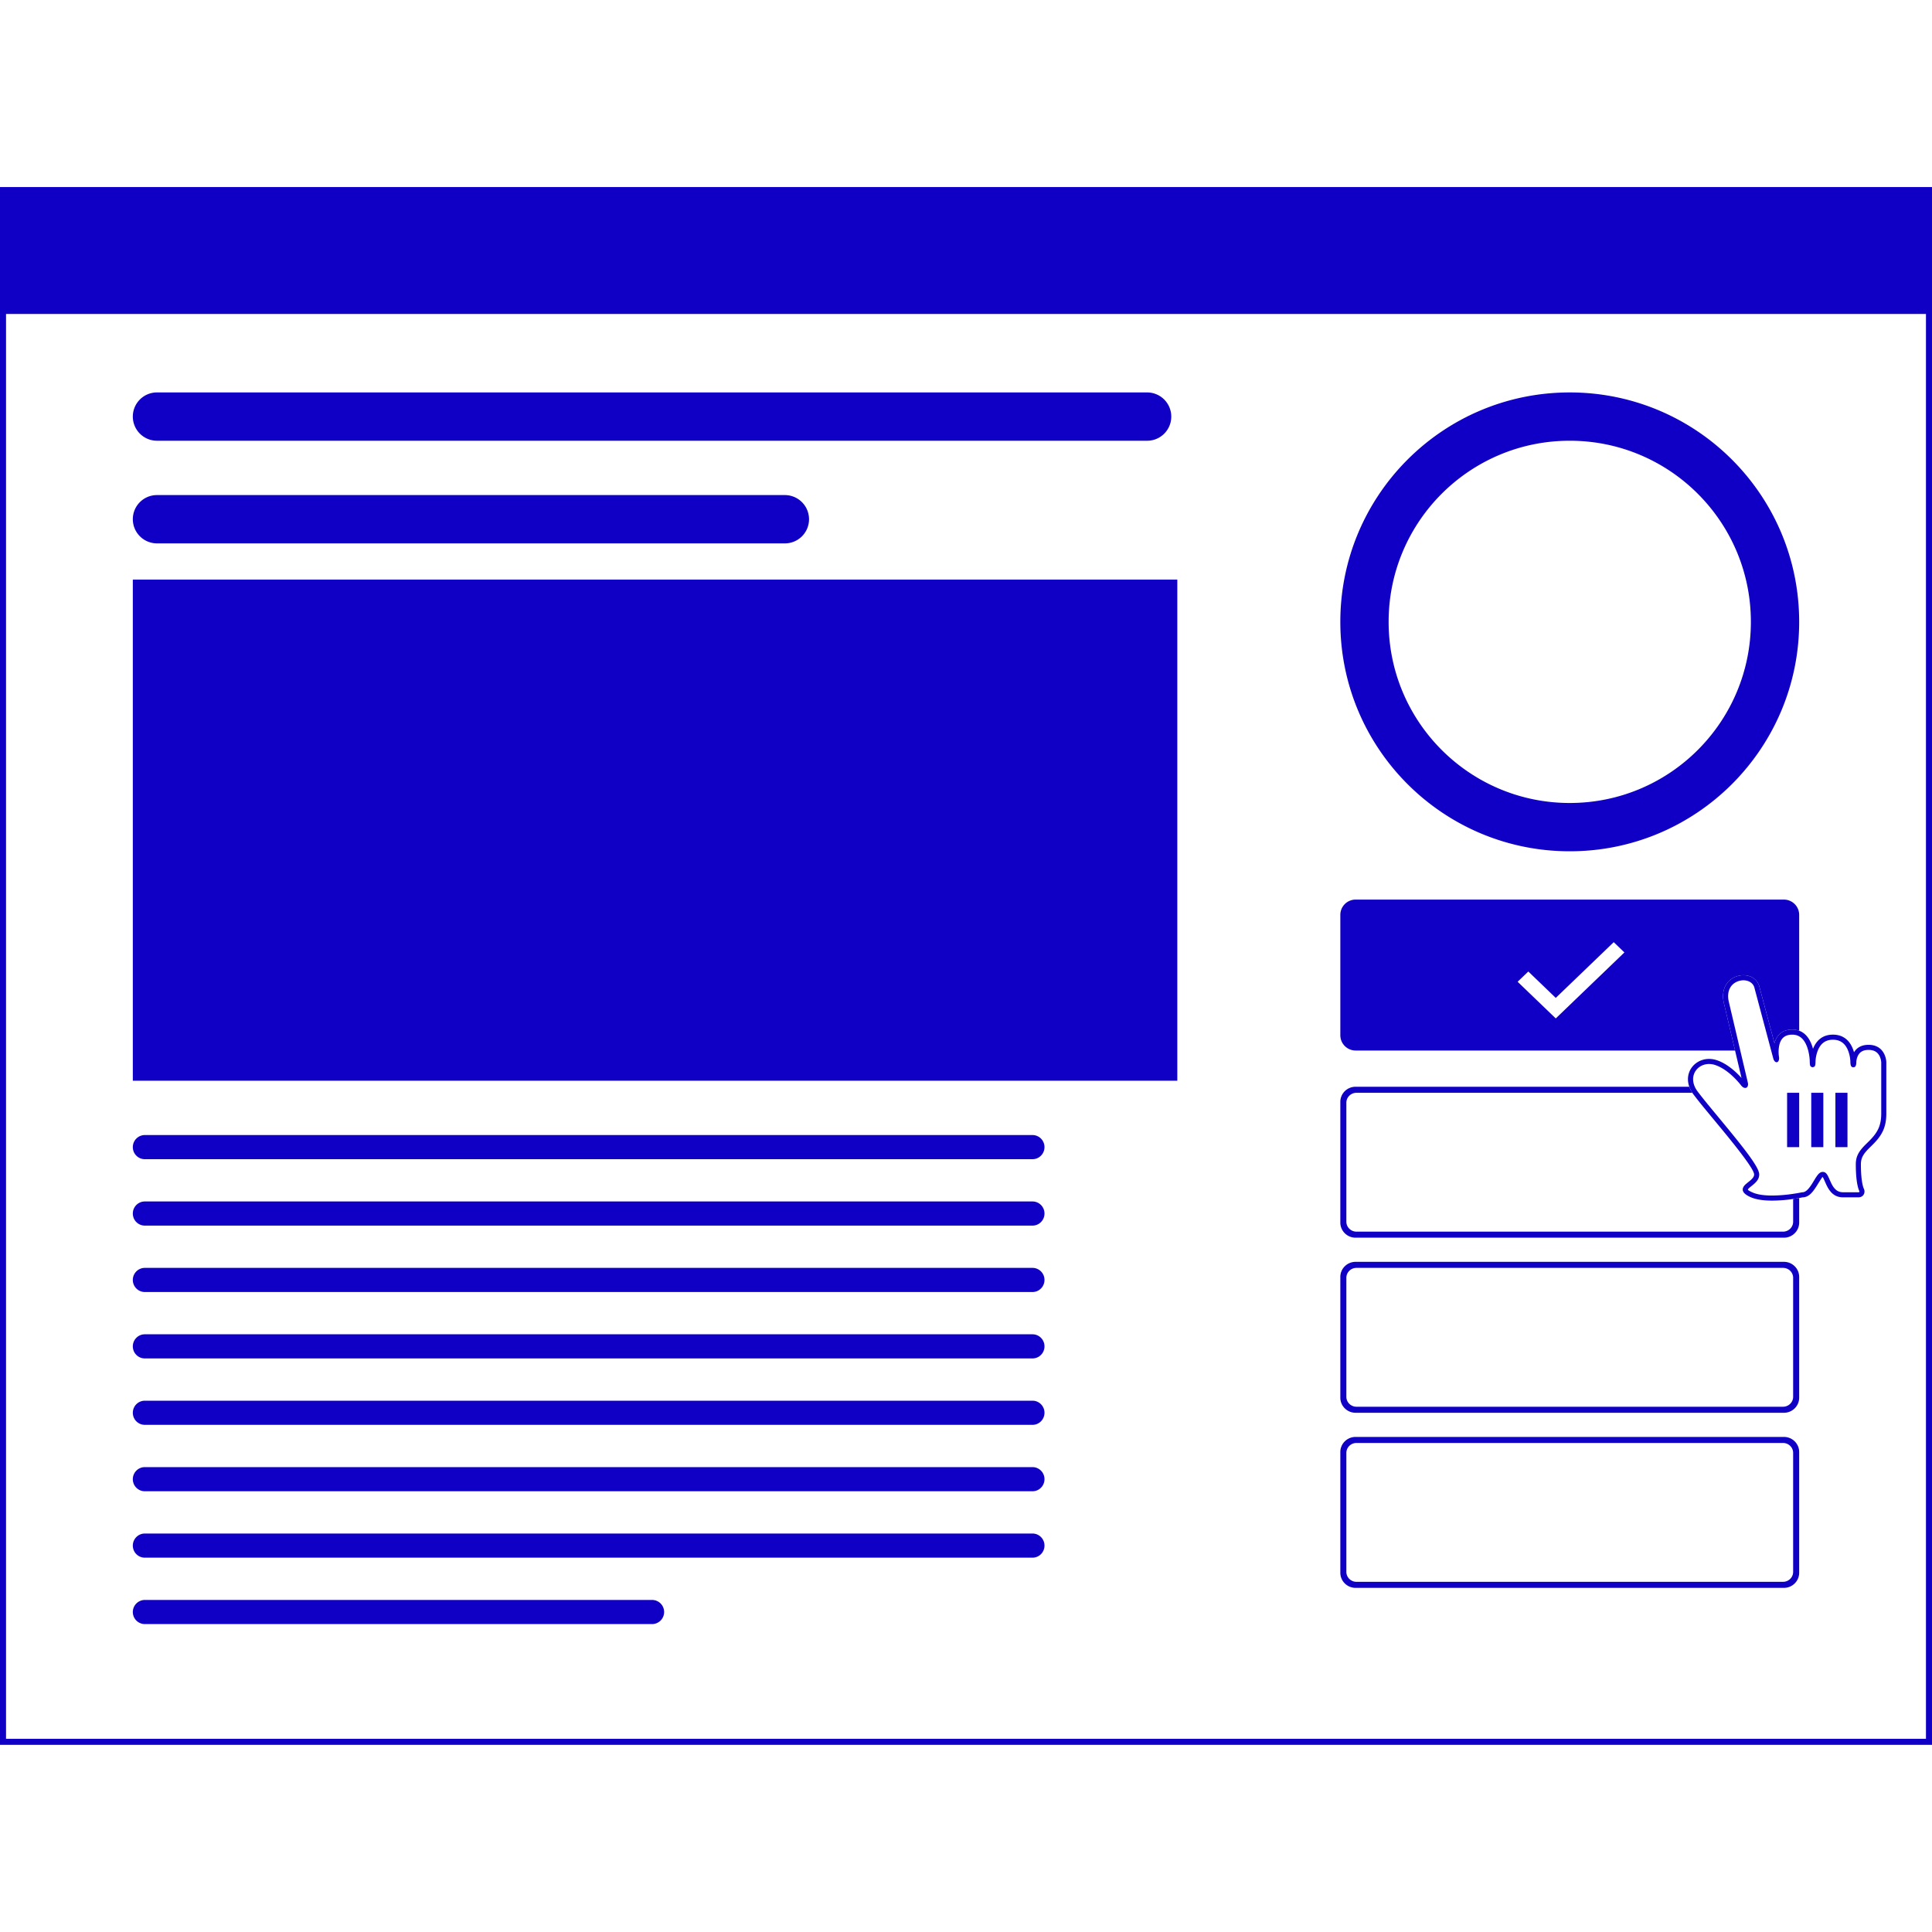 <svg xmlns="http://www.w3.org/2000/svg" width="300" height="300" viewBox="0 0 320 258"><g fill="#1000C5" fill-rule="evenodd"><path d="M1 257h318V1H1v256zM0 0h320v258H0V0z"/><path d="M22 170c0-1.105.887-2 1.992-2h147.016c1.1 0 1.992.888 1.992 2 0 1.105-.887 2-1.992 2H23.992c-1.1 0-1.992-.888-1.992-2zm0 11c0-1.105.887-2 1.992-2h147.016c1.1 0 1.992.888 1.992 2 0 1.105-.887 2-1.992 2H23.992c-1.1 0-1.992-.888-1.992-2zm0 11c0-1.105.887-2 1.992-2h147.016c1.1 0 1.992.888 1.992 2 0 1.105-.887 2-1.992 2H23.992c-1.1 0-1.992-.888-1.992-2zm0 11c0-1.105.887-2 1.992-2h147.016c1.1 0 1.992.888 1.992 2 0 1.105-.887 2-1.992 2H23.992c-1.1 0-1.992-.888-1.992-2zm0 11c0-1.105.887-2 1.992-2h147.016c1.1 0 1.992.888 1.992 2 0 1.105-.887 2-1.992 2H23.992c-1.1 0-1.992-.888-1.992-2zm0 11c0-1.105.887-2 1.992-2h147.016c1.1 0 1.992.888 1.992 2 0 1.105-.887 2-1.992 2H23.992c-1.1 0-1.992-.888-1.992-2zm0 11c0-1.105.9-2 2.003-2h83.994c1.106 0 2.003.888 2.003 2 0 1.105-.9 2-2.003 2H24.003A1.997 1.997 0 0 1 22 236zm0-77c0-1.105.887-2 1.992-2h147.016c1.1 0 1.992.888 1.992 2 0 1.105-.887 2-1.992 2H23.992c-1.1 0-1.992-.888-1.992-2zM0 0h320v21H0zM22 65h173v83H22zM22 38c0-2.21 1.787-4 3.998-4h164.004A4.002 4.002 0 0 1 194 38c0 2.21-1.787 4-3.998 4H25.998A4.002 4.002 0 0 1 22 38zm0 17c0-2.21 1.782-4 4.003-4h103.994A4.004 4.004 0 0 1 134 55c0 2.21-1.782 4-4.003 4H26.003A4.004 4.004 0 0 1 22 55zm200 154.5c0-1.38 1.133-2.5 2.529-2.5h70.942c1.397 0 2.529 1.123 2.529 2.5v20c0 1.38-1.133 2.5-2.529 2.5H224.53c-1.397 0-2.529-1.123-2.529-2.5v-20zm1 .143v19.714c0 .906.753 1.643 1.677 1.643h70.646c.925 0 1.677-.736 1.677-1.643v-19.714c0-.906-.753-1.643-1.677-1.643h-70.646c-.925 0-1.677.736-1.677 1.643zm-1-29.143c0-1.38 1.133-2.5 2.529-2.5h70.942c1.397 0 2.529 1.123 2.529 2.5v20c0 1.38-1.133 2.5-2.529 2.5H224.53c-1.397 0-2.529-1.123-2.529-2.5v-20zm1 .143v19.714c0 .906.753 1.643 1.677 1.643h70.646c.925 0 1.677-.736 1.677-1.643v-19.714c0-.906-.753-1.643-1.677-1.643h-70.646c-.925 0-1.677.736-1.677 1.643zM279.802 149h-55.273c-1.396 0-2.529 1.12-2.529 2.5v20c0 1.377 1.132 2.5 2.529 2.5h70.942c1.396 0 2.529-1.12 2.529-2.5v-4.071a30.182 30.182 0 0 1-1 .16v3.768c0 .907-.752 1.643-1.677 1.643h-70.646c-.924 0-1.677-.737-1.677-1.643v-19.714c0-.907.752-1.643 1.677-1.643h55.625a4.737 4.737 0 0 1-.5-1zM298 139.722v-19.187a2.534 2.534 0 0 0-2.529-2.535H224.53a2.532 2.532 0 0 0-2.529 2.535v19.93a2.534 2.534 0 0 0 2.529 2.535h62.852l-1.887-8.02c-.422-2.113.515-3.719 2.175-4.272 1.548-.516 3.21.088 3.698 1.554l2.546 9.55c.36-1.406 1.31-2.284 2.942-2.284.419 0 .8.067 1.145.194zm-40.316-2.038l-6.316-6.073 1.769-1.7 4.547 4.372 9.6-9.23 1.769 1.7-11.369 10.931z"/><path d="M306.903 142.75c-.566-1.468-1.645-2.38-3.312-2.38-1.655 0-2.73.9-3.3 2.35a8.104 8.104 0 0 0-.111-.375c-.563-1.734-1.636-2.817-3.325-2.817-1.632 0-2.582.878-2.942 2.284l-2.546-9.55c-.488-1.466-2.15-2.07-3.698-1.554-1.66.553-2.597 2.16-2.175 4.271l2.957 12.568a13.89 13.89 0 0 0-1.222-1.206c-.924-.803-1.887-1.41-2.873-1.738-3.325-1.109-6.375 2.323-3.838 5.704a77.566 77.566 0 0 0 2.032 2.548c.426.519 2.2 2.661 2.628 3.18l.389.474c3.25 3.963 4.972 6.35 4.972 7.02 0 .352-.234.666-.784 1.115-.023.019-.384.307-.483.392-.19.161-.325.297-.426.441-.478.687-.07 1.285 1.1 1.805.921.409 2.164.585 3.658.578a25.183 25.183 0 0 0 3.421-.275 29.721 29.721 0 0 0 1.56-.268c.896-.02 1.539-.646 2.31-1.881.905-1.447.933-1.486 1.012-1.486-.026 0 .037.068.15.293.059.118.4.907.526 1.158.617 1.233 1.415 1.917 2.693 1.917h2.518c.756 0 1.198-.627.96-1.34-.083-.157-.17-.386-.264-.826-.166-.776-.267-1.862-.267-3.308 0-1.026.375-1.682 1.359-2.666l.623-.615c1.538-1.538 2.229-2.873 2.229-5.14v-8.42c0-.376-.09-.91-.36-1.452-.464-.928-1.317-1.496-2.588-1.496-1.144 0-1.938.463-2.403 1.236a6.14 6.14 0 0 0-.18-.542zm.891 23.726h-2.518c-.898 0-1.45-.474-1.94-1.452-.111-.223-.453-1.012-.526-1.158-.247-.494-.493-.759-.903-.759-.379 0-.662.245-.988.704-.106.15-.213.318-.363.564.108-.177-.282.468-.374.615-.636 1.017-1.125 1.486-1.643 1.486-.164.025-.307.054-.51.092-.339.062-.717.125-1.123.183a24.37 24.37 0 0 1-3.306.267c-1.385.006-2.521-.155-3.311-.506-.758-.337-.83-.441-.751-.553.05-.073.14-.163.279-.281.088-.075.44-.356.471-.382.732-.598 1.093-1.083 1.093-1.768 0-.988-1.62-3.232-5.163-7.553l-.39-.475c-.428-.52-2.202-2.663-2.627-3.18a76.947 76.947 0 0 1-2.01-2.518c-2.002-2.67.305-5.265 2.899-4.4.867.288 1.74.838 2.587 1.575a13.14 13.14 0 0 1 1.73 1.834c.6.722 1.293.368 1.085-.516l-3.175-13.495c-.336-1.68.36-2.874 1.618-3.293 1.143-.381 2.307.042 2.625.997l3.146 11.797c.251.944 1.055.803.96-.174a4.94 4.94 0 0 1-.037-.278 5.414 5.414 0 0 1 .07-1.7c.25-1.14.9-1.778 2.156-1.778 1.258 0 2.062.81 2.524 2.234.285.879.38 1.777.377 2.39.01.162.02.261.03.333a.89.89 0 0 0 .027.126.496.496 0 0 0 .047.11c.062.11.062.11.354.213.31-.089.31-.089.381-.206.038-.072.038-.072.05-.114a.86.86 0 0 0 .027-.126c.01-.07.02-.167.029-.292a5.634 5.634 0 0 1 .365-1.987c.45-1.168 1.245-1.84 2.525-1.84 1.281 0 2.075.672 2.526 1.84.276.715.368 1.448.364 1.952.013.171.026.271.042.347.01.053.023.098.042.143.065.155.16.27.388.28.242.01.351-.11.422-.27a.732.732 0 0 0 .046-.145 2.87 2.87 0 0 0 .044-.304 2.66 2.66 0 0 1 .236-1.134c.3-.648.85-1.024 1.785-1.024.94 0 1.508.379 1.834 1.03.118.236.195.492.238.75.025.153.033.268.033.325v8.421c0 2.014-.588 3.15-1.982 4.545-.105.105-.522.513-.623.614-1.127 1.127-1.605 1.965-1.605 3.262 0 1.502.106 2.647.285 3.485.102.474.21.779.3.949.04.146-.007.198-.172.198zM296 150h2v9h-2v-9zm4 0h2v9h-2v-9zm4 0h2v9h-2v-9zm-44-48c16.569 0 30-13.431 30-30 0-16.569-13.431-30-30-30-16.569 0-30 13.431-30 30 0 16.569 13.431 30 30 30zm0 8c-20.987 0-38-17.013-38-38s17.013-38 38-38 38 17.013 38 38-17.013 38-38 38z"/></g></svg>
